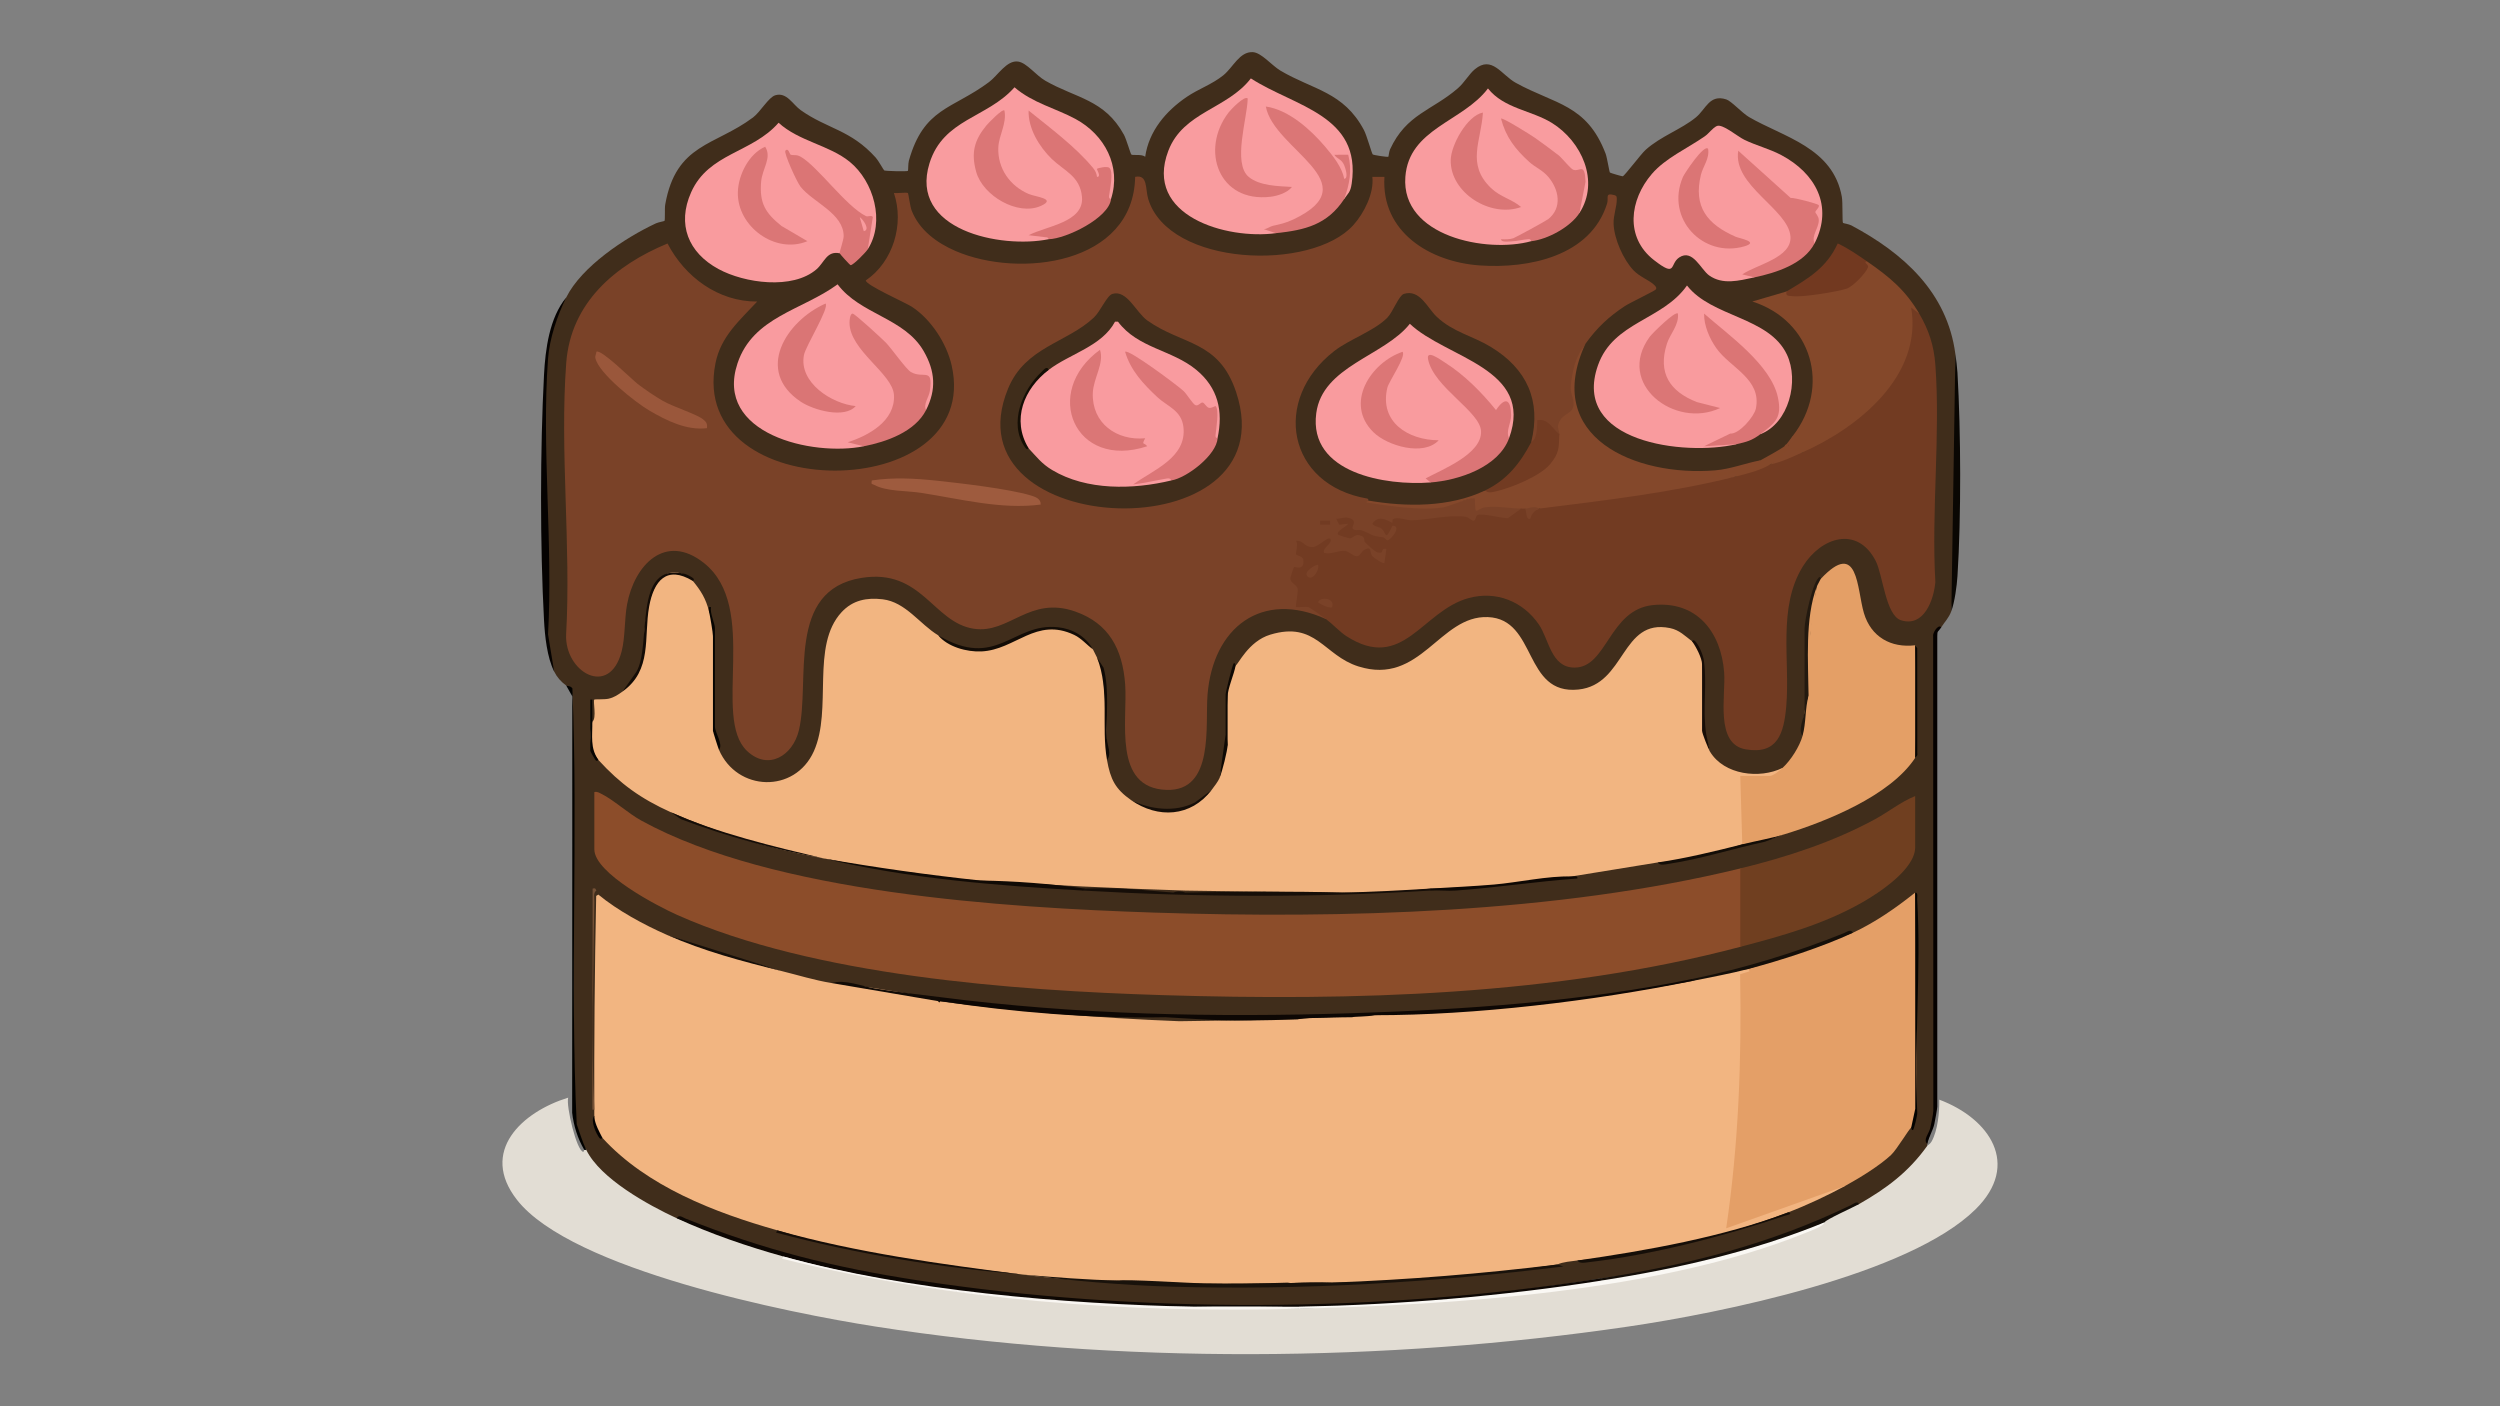 <?xml version="1.0" encoding="UTF-8"?>
<svg id="uuid-3df8cc8a-090e-4b83-9e87-690d064b54dc" data-name="Layer 1" xmlns="http://www.w3.org/2000/svg" viewBox="0 0 1920 1080">
  <rect x="0" y="0" width="1920" height="1080" fill="#808080" stroke="none"/>
  <defs>
    <style>
      .uuid-a8380c65-2e96-4248-8c4c-68f5529adc3d {
        fill: #9a573b;
      }

      .uuid-2f6eccb6-159e-4feb-bff9-fec97e809d6c {
        fill: #180d07;
      }

      .uuid-33d2c49b-602f-4c20-917c-8530c89d4ce8 {
        fill: #db7575;
      }

      .uuid-ae2258b2-1473-4503-875c-f7bcd8126050 {
        fill: #23190f;
      }

      .uuid-d8790b40-6ecb-4f76-bb69-266561861eea {
        fill: #e49f66;
      }

      .uuid-41cc14e3-2275-493e-8e39-761e4b2434cd {
        fill: #0a0703;
      }

      .uuid-e1a01947-4056-4cf8-bd16-a443455de389 {
        fill: #faf8f4;
      }

      .uuid-01e9ccf0-955f-4bb2-bd40-59dff76bdcc8 {
        fill: #0e0904;
      }

      .uuid-31be9510-fc2c-438b-b8c7-6772dfefb6a0 {
        fill: #703f20;
      }

      .uuid-d69ff004-3de4-48cc-acf2-1b684b2fc663 {
        fill: #130c06;
      }

      .uuid-00aa5750-e945-489a-885b-02c2f093e27c {
        fill: #db7576;
      }

      .uuid-1f5ea728-7ad4-446b-82a2-7ace870d61d3 {
        fill: #f99b9e;
      }

      .uuid-5722b356-3a68-47d5-bd49-ad41c489dc75 {
        fill: #030301;
      }

      .uuid-21f1c057-f2d6-41e2-a2cc-2de53cdfc890 {
        fill: #0d0704;
      }

      .uuid-f758aa9c-71a8-45b4-a6f6-262d0221b57b {
        fill: #040201;
      }

      .uuid-c7b72496-23a8-45d4-ad4b-4a0133d849d3 {
        fill: #84482a;
      }

      .uuid-1097b9ff-d8be-4456-b8d5-4a6955371073 {
        fill: #070402;
      }

      .uuid-2e31745b-b3a6-4c1c-93fa-161f70f870bd {
        fill: #050201;
      }

      .uuid-edffc9fb-5b38-4ebc-9065-39073c927928 {
        fill: #140e08;
      }

      .uuid-675397c8-0e1b-4993-aa57-8a780f2004bc {
        fill: #402d1b;
      }

      .uuid-bbcfc6e7-c76e-462a-a11e-9afdbc5cba88 {
        fill: #db7676;
      }

      .uuid-12dc2145-62e8-44b4-96c9-3d112cdcd3ea {
        fill: #7a4228;
      }

      .uuid-f8747d7b-0cde-43a5-818c-5702272ac1e9 {
        fill: #070502;
      }

      .uuid-30ff56b7-9652-4b77-892c-0452fa264ba3 {
        fill: #100a05;
      }

      .uuid-2f971586-2d05-418f-b8a2-860d32d42287 {
        fill: #723b22;
      }

      .uuid-f290ca1e-6639-4231-ac87-3609ce239d5e {
        fill: #0e0804;
      }

      .uuid-53415619-37fc-4649-b97e-e5f940eee140 {
        fill: #100a06;
      }

      .uuid-b9103807-75ff-43f5-9d61-14d1e6dd88b7 {
        fill: #150e08;
      }

      .uuid-7b621948-8769-4aab-ba40-d16d82ba30c3 {
        fill: #150d07;
      }

      .uuid-5dee9edf-232e-4d3a-a664-4e11ecedb390 {
        fill: #120b06;
      }

      .uuid-fb84d2d8-4267-4226-b306-4644e390d9d0 {
        fill: #9e5b3e;
      }

      .uuid-e6fdde0d-d128-4568-9b77-7af6e6b7f302 {
        fill: #140e05;
      }

      .uuid-c485ee11-7d55-4d7d-95ba-85de2561c727 {
        fill: #e49f67;
      }

      .uuid-402b9df0-3c54-45a7-9b14-bcc08e198542 {
        fill: #160e08;
      }

      .uuid-e9bef2df-36b4-4e10-9a68-aec76b111c79 {
        fill: #dc7676;
      }

      .uuid-48d28652-bb46-43fc-91f5-f7b59b508478 {
        fill: #dc7677;
      }

      .uuid-c926e53d-dfc1-44d1-94cc-98e5bcb0a607 {
        fill: #755136;
      }

      .uuid-ebaf4657-2281-4685-b4ac-7075825f8199 {
        fill: #140c06;
      }

      .uuid-002ca363-d76f-4834-baf8-b6c9b0b98ee0 {
        fill: #130d07;
      }

      .uuid-d99b1809-581c-4e2d-bb33-7a077d581baf {
        fill: #e2ddd4;
      }

      .uuid-9aa4b2d4-c69b-49aa-86b3-84407844be0d {
        fill: #f99c9f;
      }

      .uuid-16160a18-a28e-4207-af69-2924c3f1b9dc {
        fill: #8c4d2a;
      }

      .uuid-3c2b3fef-0209-4588-a09e-62881f752efb {
        fill: #f9f6f2;
      }

      .uuid-99e890ed-cb39-43f0-93c1-671e270ed0d1 {
        fill: #f2b581;
      }

      .uuid-f04f6a35-e3b1-41a9-8ed9-616dbdb5a057 {
        fill: #19120b;
      }

      .uuid-5c9abb46-8cfc-4ae3-ae7c-76e92f099c7b {
        fill: #010100;
      }

      .uuid-334632db-da54-4bf9-9b03-c6a099e74ba9 {
        fill: #723920;
      }

      .uuid-4f25278c-3928-4e6e-b8cd-a099f85c90f0 {
        fill: #f99b9f;
      }

      .uuid-d2581684-2cd7-4997-9087-38b9f3969cb2 {
        fill: #150f09;
      }

      .uuid-746ce0b8-dcdd-48c6-8723-6befc9173f79 {
        fill: #050100;
      }

      .uuid-b389adf4-d886-41bd-b69f-590d767a3002 {
        fill: #0d0703;
      }

      .uuid-3ad1f02c-c367-464d-b7ab-592baf405d2b {
        fill: #da7575;
      }

      .uuid-7d541807-b620-44c6-8fe3-fc1be1c31fd3 {
        fill: #84482b;
      }
    </style>
  </defs>
  <path class="uuid-675397c8-0e1b-4993-aa57-8a780f2004bc" d="M434.84,228.48c11.71-23.65,45.02-45.8,68.91-56.95,1.81-.84,6.34-1.63,6.57-1.89.6-.68.04-9.56.57-12.56,8.32-47.01,38.11-44.88,67.44-66.88,5.65-4.24,11.92-15.46,17.03-17.02,8.83-2.7,13.37,7.01,19.62,11.44,20.54,14.53,38.26,14.9,57.66,36.52,2.03,2.26,5.95,9.45,6.45,9.75.85.5,17.58.97,18.21.32.27-.28.08-5.53.71-7.77,11.46-40.87,33.36-39.35,61.57-60.42,6.75-5.04,13.66-17.09,22.41-15.73,6.62,1.03,13.61,10.55,20.83,14.71,23.45,13.5,45.43,14.23,60.38,41.52,1.82,3.32,5.04,14.65,5.67,15.17,1.07.88,8.13-.57,10.62,1.74,2.85-19.85,15.97-35.18,31.96-46.04,8.96-6.08,19.67-9.73,28.14-16.63,7.49-6.11,12.35-18.16,22.48-17.73,6.68.28,14.53,10.2,21.39,14.26,24.84,14.71,48.4,16.15,64.04,45.58,2.2,4.14,6.01,18.07,6.76,18.73.61.54,11.47,2.22,11.99,1.75.21-.19.53-3.93,1.29-5.6,12.52-27.19,32.27-29.81,52-46.87,5.23-4.52,8.62-10.93,13.12-14.67,13.17-10.93,20.47,4.31,31.41,10.37,29.93,16.58,54.56,16.39,69.05,54.47,1.14,3,2.8,13.9,3.3,14.45.34.38,9.3,2.95,9.81,2.89,1.34-.14,13.94-17.04,17.69-20.39,11.71-10.46,27.29-15.64,38.48-24.82,7.86-6.45,10.43-18.01,23.38-13.84,3.9,1.25,12.21,10.48,17.38,13.5,26.51,15.48,64.61,23.35,71.39,61.39.75,4.21.21,19.23.87,19.98.23.25,4.57.91,6.51,1.95,40.01,21.35,73.47,51.36,79.77,98.58,1.55,65.18,3.04,132.62-3.09,197.63-1.89,5.21-5.06,8.15-7.72,12.35-3.02.98-4.22,3.15-4.68,6.18l.07,362.25c-1.54,9.76-3.6,19.22-6.19,28.37v1.54l-.47,5.82c-5.73,7.54-12.35,14.3-19.49,20.48-8.61,7.46-21.53,18.42-32.53,18.47-61.65,29.1-130.4,49.06-199.17,57.13-157.76,26.24-319.66,26.86-478.49,9.07-79.47-8.9-158.08-26.56-230.2-55.39l-3.87,1.6c-24.73-12.38-51.46-26.31-66.96-50.06l1.35-4.03c-5.83-8.09-8.58-18.54-9.32-29.12-.58-105.29-.98-210.57-1.2-315.86.43-5.61-1.35-9.3-4.92-11.68-4.12-3.1-6.94-6.21-9.26-10.81-2.95-9.31-4.48-18.75-5.82-28.46-1.64-61.55-3.1-123.62-1.41-185.17.71-26.01,2.31-51.51,16.49-73.54Z"/>
  <path class="uuid-d99b1809-581c-4e2d-bb33-7a077d581baf" d="M1480.11,880.04c.56-.78,2.17-1.24,3.41-3.47,4.66-8.35,6.06-22.57,5.86-32.03,38.57,14.45,62.79,49.76,27.85,84.2-51.21,50.48-196,79.65-266.62,90.04-186.48,27.43-392.15,29.15-578.52-.04-66.61-10.43-233.07-43.75-274.96-97.14-29.27-37.32,3.78-67.71,39.24-78.61-1.79,6.17,6.42,40.97,11.6,41.66.2.03.53-1.02.76-1.52.44-1.22.96-1.2,1.54,0,10.74,22.09,47.5,42.32,69.48,52.5,25.71,9.63,51.78,18.49,78.19,26.58l3.64,2.76c121.16,34.38,264.65,40.75,396.8,40.14,111.67-5.19,225.14-11.5,333.62-41.36,23.62-6.5,48.78-14.12,69.36-25.03-.48-.6-.85-1.2-.82-1.78.06-1.49,24.37-11.67,27.07-12.12,21.27-12.15,38.05-24.59,52.5-44.78Z"/>
  <path class="uuid-746ce0b8-dcdd-48c6-8723-6befc9173f79" d="M1490.92,481.7c-2.57,4.05-3.09,2.26-3.09,6.95v361.29c0,1.38-1.75,11.04-2.23,13.21-1.16,5.2-4.34,10.14-5.49,15.36-3.45-3.35,1.5-8.02,2.35-12.32s1.99-8.66,2.34-13.1l-.14-364.52c-.63-1.91,3.66-9.57,6.26-6.87Z"/>
  <path class="uuid-2e31745b-b3a6-4c1c-93fa-161f70f870bd" d="M425.58,515.66c-5.45-10.79-7.13-27.22-7.78-39.31-3.06-56.58-3-131.89,0-188.49,1.04-19.69,4.14-43.8,17.05-59.38-6.86,13.86-12.81,31.51-13.96,47.03-5.05,68.3,3.96,142.7,0,211.65l4.7,28.5Z"/>
  <path class="uuid-5c9abb46-8cfc-4ae3-ae7c-76e92f099c7b" d="M450.28,883.13h-1.54c-5.09-8.72-8.16-18.4-9.32-28.51l.14-319.74-4.72-8.41c.68.51,3.26.11,4.75,2.15,4.52,111.05-1.99,223.61,3.34,334.84,2.32,6.47,4.36,13.52,7.35,19.67Z"/>
  <path class="uuid-41cc14e3-2275-493e-8e39-761e4b2434cd" d="M1498.64,469.34l3.09-197.63c.58,4.36,1.36,10.34,1.61,14.61,2.63,45.58,2.9,110.62,0,156.07-.49,7.64-2.13,19.86-4.7,26.96Z"/>
  <path class="uuid-99e890ed-cb39-43f0-93c1-671e270ed0d1" d="M512.04,717.92c28.82,10.85,58.37,19.51,88.01,27.79,12.82,3.16,25.5,7.16,38.6,9.26,3.85-.27,7.7.1,11.5.67,22.87,3.44,46.89,7.23,69.56,11.46.36.07.58.82.77,1.76,59.35,7.77,121.11,12.92,185.28,15.44,32.15-.44,62.52-.95,91.09-1.54-.69-1.02,52.89-2.52,58.67-3.09,81.67-3.69,163.45-11.23,243.95-26.25,14.27-4.35,28.68-7.44,43.23-9.26,8.57-1.47-1.1,7.76-3.58,6.43-1.26-.68.45-3.39.51,4.94.46,61.22-.92,122.74-10.47,183.29l84.86-30.2,2.79,2.28c-12.84,7.05-29.57,14.88-43.23,20.07-51.56,19.64-107.22,32.35-162.12,37.06-4.98.71-10.93,1.03-15.44,3.09-57.08,8.63-115.2,13.68-172.93,13.9-43.47.26-88.62,1.74-132.59-.25,2.19.03-31.08-1.3-31.08-1.3-24.65.31-49.36-1.23-74.11-4.63-63.32-7.21-127.43-15.05-188.37-33.97-47.94-13.55-100.39-33.78-134.33-71.02-4-2.91-6.92-10.31-6.18-15.44-.22-56.76.26-113.54,1.44-170.35l1.65-1.03c14.72,12.19,34.98,23.18,52.5,30.88Z"/>
  <path class="uuid-12dc2145-62e8-44b4-96c9-3d112cdcd3ea" d="M1018.46,475.52c-49.49-22.61-86.89,6.42-91.07,57.92-1.91,23.53,5.49,74.36-31.44,73.2-41.66-1.3-29.82-53.76-31.82-81s-12.57-46.9-38.23-55.95c-35.47-12.51-50.8,17.34-78.04,13.18-31.36-4.8-39.84-46.45-86.13-39.07-58.44,9.31-39.2,79.36-48.17,117.03-4.65,19.53-23.53,31.3-39.83,15.9-27.22-25.72,9.88-110.3-33.16-144.4-29.68-23.52-53.5,1.74-59.01,32.01-2.06,11.29-1.34,25.06-4.16,35.98-9.3,35.96-43.91,15.84-42.61-13.16,3.86-67.92-4.98-141.19.08-208.47,3.47-46.15,37.53-75.03,77.8-91.69,13.37,25.77,39.01,44.73,68.86,44.59-13.51,14.53-27.96,26.77-32.06,47.44-21.85,110.13,205.75,109.06,181.4,1.61-3.88-17.1-15.92-35.49-30.59-45.07-4.97-3.25-35.47-16.62-35.35-20.21,20.96-14.18,29.7-43.24,21.59-67.15,2.21.4,9.96-.69,10.74.06.49.47,1.6,10.04,2.87,13.34,5.81,15.05,19.32,24.92,33.7,31.14,49.06,21.22,136.68,10.36,137.97-56.92,9.9-2.09,7.72,9.39,10.03,17,15.76,51.95,125.42,55.7,157.5,20.09,8.28-9.19,16.04-24.54,14.64-37.08h9.28c-2.66,42.37,34.97,65.35,73.26,68.01,37.47,2.61,85.16-7.02,97.75-47.57,1.37-4.42-1.97-8.47,5.65-6.42,1.81.49,1.77,1.5,1.79,3.03.07,5.9-2.74,12.5-2.46,19.17.48,11.49,7.46,27.35,15.39,35.65,4.54,4.74,11.61,7.31,15.45,10.8,1.04.94,2.61,2.3,1.6,3.77-.76,1.1-20.02,10.32-23.62,12.68-12.46,8.14-21.75,16.9-30.41,29.03-9.82,15.94-11.63,33.55-7.5,51.54-7.65,5.06-10.89,10.27-9.72,15.61l-2.86,2.33c-3.15,1.31-6.63-.75-10.42-6.18l-3.46-1.53c.31,10.4-2.27,15.03-7.73,13.89l-2.09-4.82c7.11-30.56-9.81-56.58-37.19-69.4-13.66-5.83-25.3-11.05-36.54-21.06-13.43-17.57-19.82-24.74-30.59-.5-11.69,10.21-24.9,18.81-39.61,25.77-49.41,35.78-40.42,99.03,21.27,110.5,2.02,1.02,1.64,2.87-.31,4.29,21.93,6.83,56.45,6.22,83.64-3.29,1.42,1.82,1.42,4.04,1.4,6.23,9.79-1.26,24.99-3.17,32.3,3.24,2.57,4.01-7.59,9.89-10.94,10.36l-19.81-2.77c-2.9,4.24-8.31,4.7-16.26,1.36-16.79,2.18-33.31,2.73-49.55,1.64,7.79,1.58,1.8,15.84-6.22,16.57-9.93-4.22-23.27-7.92-6.41,3.61,9.94-10.13,10.76,10.88,4.25,13.55-3.93,1.61-13.07-5.97-13.85-10.1-5.58,7.88-9.84,5.42-16.94,1.23-11.4,3.7-17.64,2.1-18.72-4.78-4.95,3.18-10.35,2.19-14.59-1.58l-.56,3.94c8.59,4.34,7.15,15.49-2.83,15.31l-1.79,5.37c7.05,5.18,6.21,10.65,4.66,18.62,6.86-.87,20.72,5.76,19.81,12.59Z"/>
  <path class="uuid-99e890ed-cb39-43f0-93c1-671e270ed0d1" d="M532.11,446.18c6.04,7.24,10.08,13.76,12.35,23.16,2.4,5.37,4.63,13.39,3.09,19.3,1.32,23.13,1.3,49.28,0,72.57,2.97,2.82,4.68,9.86,4.63,14.67,13.85,32.06,58.23,33.69,72.86,1.07,14.49-32.3-2.58-81.02,21.32-106.83,8.52-9.2,19.29-11.31,31.48-9.87,17.79,2.11,28.62,19.22,42.63,27.62,21.58,18.12,45.96,11.02,68.22-1.21,18.16-8.28,38.55-4.3,50.66,12.02.53.97,2.81,5.47,3.09,6.18l4.16,9.15c2.54,23.12,3.73,46.32,3.56,69.59,2.65,15.04,6.45,22.43,18.53,30.88,20.6,12.36,45.49,11.06,61.76-7.72,1.92-2.51,5-6.52,6.18-9.26,1.6-9.08,3.66-17.57,6.18-25.48-1.47-10.94-1.08-25.33,0-37.06-.67-7.36,2.74-17.39,6.18-23.93,1.8-.31,9.6-18.49,26.56-23.62,35.12-10.63,40.95,15.94,67.64,24.38,47.87,15.14,62.26-39.34,99.49-37.87,38.06,1.5,26.99,60.06,69.57,55.63,36.41-3.79,32.6-54.93,70.33-47.18,7.22,1.48,11.43,5.98,16.89,10.12,4.93,3.32,8.8,12.17,7.72,17.76,1.46,15.41,1.74,33.58,1.34,49.92,0,.35-.59.69-1.34,1.03l1.39-.07,4.79,16.28c10.77,17.7,37.95,21.03,55.58,12.35,2.6,4.77-7.38,11.48-10.04,6.18-1.99,5.01-19.96,4.79-22.39,0,1.22.29,3.04.77,3.14,1.71.68,6.66,2.53,44.5,1.42,48.44l-3.02,2.35c-20.71,6.97-43.01,12.89-64.85,13.9l-66.39,10.81c-35.39,5.42-71.42,8.51-108.08,9.26-22.47,2.65-45.32,3.81-67.94,3.09-39.47-.34-79.62-.86-120.43-1.54-53.19-1.66-105.68-4.24-157.49-7.72-40.48-1.93-80.65-9.28-120.43-16.98-40.68-7.24-79.79-19.08-117.34-35.51-22.96-10.39-38.72-21.66-55.58-40.14-5.99-7.74-7.53-17.52-4.63-29.34,3.58-2.57.36-15.86,1.53-16.99.39-.38,7.92.02,10.91-.67,4.46-1.03,7.15-2.97,10.72-5.49,9.34-8.95,15.68-19.46,16.53-32.55-.37-19.29,4.39-76.31,36.82-53.94.4.28.58.88.69,1.57Z"/>
  <path class="uuid-16160a18-a28e-4207-af69-2924c3f1b9dc" d="M1336.52,666.97c1.2,0,3.05.29,3.09,1.04.93,17.55.92,39.8,0,57.36l-3.09,1.81c-142.08,37.6-297.52,41.59-443.91,37.07-114.3-3.53-267.59-14.86-372.34-61.51-14.89-6.63-63.81-31.98-63.81-50.44v-44c2.37-.51,3.63.52,5.51,1.44,8.85,4.3,20.46,14.92,30.51,20.44,101.29,55.74,278.95,66.91,394.04,70.7,144.7,4.76,309.08.49,450.01-33.9Z"/>
  <path class="uuid-2f971586-2d05-418f-b8a2-860d32d42287" d="M1473.94,240.83c7.4,12.64,11.32,24.54,12.41,39.31,3.97,53.86-3.13,112.49,0,166.87-1.21,13.84-8.82,34.94-26.39,29.35-11.74-3.74-13.93-34.83-19.37-45.46-14.11-27.58-42.09-18.27-55.92,3.98-19.71,31.7-9.74,72.48-12.83,107.61-1.8,20.54-6.54,37.2-31.08,33.02-23.86-4.06-15.27-41.27-16.6-59.05-2.34-31.2-21.11-55.25-54.81-51.75s-35.03,48.17-60.22,48c-18.01-.12-19.39-21.59-27.26-33.07-12.24-17.85-32.72-26.04-53.82-20.36-36,9.69-50.51,57.31-94.04,29.26-5.04-3.25-10.69-9.42-15.55-13.01-1.93-1.43-12.63-9.03-13.45-9.21-2.96-.67-6.6.28-9.71-.06-.52-.5,1.89-11.94,1.24-14.33-.84-3.08-5.67-4.22-5.59-7.74.01-.58,2.54-8.51,2.92-8.78.47-.33,8.16,3.31,7.11-5.47-.32-2.71-5.04-3.28-5.5-4.06-.79-1.35,1.97-7.69-.18-10.54,6.07-.52,6.34,5.18,13.12,4.79,4.14-.24,11.36-8.21,13.11-6.33,2.84,3.04-6.47,7.11-4.62,10.79,5.19,1.46,11.61-2.1,16.07-1.53,2.93.37,6.72,4.43,9.44,4.12,1.91-.22,3.52-3.93,5.36-4.91,6.1-3.26,3.77,1.59,6.08,4.7.88,1.19,8.4,6.37,9.36,5.34l1.54-10.79c-5.36-.84-.78,3.94-6.62,2.81-2.09-.4-8.06-6.03-9.91-8.01-.89-.96.41-3.3-2.33-4.6-5.33-2.53-6.46,1.76-9.42,1.75-.46,0-8.48-2.43-8.76-2.79-2.15-2.66,6.82-6.41,7.68-8.47l-6.88.79-2.35-4.64c3.28.25,5.85-1.45,9.16-.7,7.67,1.73,3.16,5.72,3.42,7.67.38,2.9,5.01,1.22,7,1.96,8.73,3.25,6.65,4.29,16.34,5.31,1.23.13,2.6,2.31,3.48,2.36,2.3.12,11.62-11.25,3.81-11.23-5.96,12.88-4.42,5.5-8.36,2.28-2.05-1.68-5.4-1.31-7.03-3.79,5.23-8.47,14.69-.27,15.38-.79.16-.12-.28-2.17.36-2.62,3.32-2.31,10.69.88,14.34.78,12.83-.35,29.03-4.5,41.59-2.69,2.54.37,4.74,3.38,6.24,3.02,1.39-.33,1.78-3.8,2.64-4.31,3.08-1.86,18.65,2.44,23.46,2.39l10.21-7.36c.87-2.94,2.22-2.94,3.09,0,3.4,1.05,7,1.05,10.81,0l5.58-2.77c48.59-7.66,97.17-14.97,145.73-21.93,5.39-4.89,18.78-10.45,26.25-9.26,8.07-5.66,16.31-8.75,24.7-9.26l2-4.3c40.56-19.15,84.91-54.87,78.63-104.61,1.41-4.89,4.38-4.1,8.92,2.38Z"/>
  <path class="uuid-c485ee11-7d55-4d7d-95ba-85de2561c727" d="M1467.76,866.15c-1.28.22-10.84,16.56-15.43,20.86-9.01,8.45-24.58,17.91-35.53,23.92l-91.09,32.41c9.59-64.63,11.9-129.77,10.71-195.13l7.26-2.28-.99-1.76c26.74-9.28,53.5-18.54,80.29-27.79,17.21-8.06,33.07-19.06,47.86-30.88,1.18,55.18,1.43,110.55.77,166.1-.35,4.66-1.02,11.33-3.86,14.54Z"/>
  <path class="uuid-d8790b40-6ecb-4f76-bb69-266561861eea" d="M1470.85,495.59c1.36,28.34,1.4,58.08,0,86.46-19.2,29.24-68.63,48.97-100.36,58.67-10.65,4.11-21.46,6.69-32.42,7.72l-1.54-52.5h22.39c3.09,0,7.86-4.2,10.04-6.18,6.36-5.79,13.11-16.41,15.44-24.7-.5-1.56-.37-3.14-.21-4.73.83-8.28,2.16-19.43,4.85-26.15l.75.8-.12-48.01c1.11-12.18,2.62-24.25,5.54-36.17-1.1-1.94.94-5.69,3.09-6.18,29.11-31.08,27.65,7.64,33.19,26.25,5.43,18.25,20.67,26.91,39.37,24.7Z"/>
  <path class="uuid-1f5ea728-7ad4-446b-82a2-7ace870d61d3" d="M1351.96,333.47v-3.87c23.34-13.63,5.51-39.01-7.78-53.33-5.1-5.5-25.9-25.5-31.41-27.57-1.29-.49,9.11,22.15,12.92,22.74,30.03,20.24,39.79,52.55-.93,66.94,4.55-.88,7.44.06,8.67,2.81-39.59,9.14-127.06-1.34-106.19-60.64,11.81-33.55,49.65-34.49,68.36-61.3,19.01,24.46,62.96,23.99,76.7,52.96,9.68,20.4,1.54,52.81-20.35,61.26Z"/>
  <path class="uuid-4f25278c-3928-4e6e-b8cd-a099f85c90f0" d="M711.21,314.95c-4.65-.94-4.68-6.05-.08-15.34l.1-8.46c-5.43.22-10.31-1.05-14.63-3.79-4.01-5.97-37.86-43.05-40.9-42.14s5.77,21.53,9.39,22.93c24.06,24.05,38.77,43.56,4.13,66.89-6.8,2.15-8.76,4.72-5.87,7.7-39.26,8.01-115.06-9.47-96.93-63.73,11.97-35.8,49.87-40.78,76.86-60.66,17.38,23.23,51.38,25.7,66.12,51.32,8.84,15.35,9.85,29.43,1.81,45.28Z"/>
  <path class="uuid-1f5ea728-7ad4-446b-82a2-7ace870d61d3" d="M666.44,191.43l-2.84-1.8,3.17-20.43c-8.08-2.74-15.15-7.73-21.22-14.97-10.46-11.8-53.44-57.34-28.22-12.64,7.58,7.03,15.52,13.72,23.83,20.07,9.57,7.51,14.62,25.91,3.67,32.86-9.97-2.02-11.6,6.97-17.79,12.32-18.34,15.83-55.25,10.67-75.33-.26-23.09-12.57-31.93-34.24-20.91-58.92,13.52-30.27,46.87-30.07,67.15-53.39,15.69,14.31,38.77,17.08,54.62,29.98,18.47,15.04,27.36,46.12,13.88,67.18Z"/>
  <path class="uuid-1f5ea728-7ad4-446b-82a2-7ace870d61d3" d="M1393.65,186.8c-4.61.77-4.29-3.05-3.3-6.87l3.39-10.04c-1.77-3.99-2.23-7.6-1.39-10.83l-19.39-5.03-34.92-30.88c5.91,14.33,15.52,26.89,28.84,37.67,23.32,27.85,6.97,37.41-20.26,48.78l.71,3.44c-11.75,2.47-24.24,5.95-34.75-1.54-6.35-4.52-12.61-20.67-22.97-13.76-7.55,5.04-1.66,15.77-19.34,2.03-22.51-17.48-18.73-46.3-1.63-66.21,10.49-12.22,27.36-19.63,40.61-28.87,3.23-2.25,5.99-6.4,9.23-7.89,4.28-1.97,15.66,7.85,21.1,10.51,9.16,4.48,19.36,6.97,28.39,11.76,26.31,13.96,40.22,39.09,25.7,67.72Z"/>
  <path class="uuid-9aa4b2d4-c69b-49aa-86b3-84407844be0d" d="M1032.36,152.83c-1.93-3.51-1.75-7.91.55-13.2-.79,0-1.43-.07-1.56-.36-6.83-15.44-20.43-31.83-34.07-42.19-12.22-9.27-30.14-19.2-12.44,2.06,33.38,30.28,55.83,61.24-5.45,76.97l.47,2.97c-37.8,5.14-101.65-13.31-82.58-63.28,11.44-29.96,45.23-31.98,63.38-55.59,33.56,21.73,85.06,28.12,77.47,80.64-1.04,7.17-2.75,7.38-5.77,11.98Z"/>
  <path class="uuid-c7b72496-23a8-45d4-ad4b-4a0133d849d3" d="M1473.94,240.83l-6.16-4.63c8.86,52.5-40.66,92.24-83.39,111.17-14.71,3.27-12.83-2.69-7.72-12.35,29.78-38.01,14.95-88.78-30.87-103.47l26.24-7.7c18.31.49,48.71,1.16,59.3-19.01-2.24-3.07-1.15-5.49,2.46-4.15,17.05,11.79,29.46,21.88,40.14,40.14Z"/>
  <path class="uuid-9aa4b2d4-c69b-49aa-86b3-84407844be0d" d="M853.26,152.83c-1.84,2.14-3.62,2.11-4.37-.59.72-1.74,2.85-28.42-1.61-20.71-1.48,10.48-7.1,7.15-10.3-.7-7.37-8.34-34.99-36.01-43.4-39.07-2.39-.87,11.99,28.09,16.24,28.01,32.87,20.83,33.67,49.73-7.35,59.26,3.44.1,4.91,1.42,2.92,4.68-36.87,7.48-107.49-7.02-91.53-58.33,10.62-34.12,44.29-34.63,65.28-58.34,13.96,12.06,31.55,16.07,46.82,24.31,22.42,12.11,35.38,36.36,27.3,61.48Z"/>
  <path class="uuid-9aa4b2d4-c69b-49aa-86b3-84407844be0d" d="M1213.01,163.64l-2.7-2.3,4.32-21.93c1.17-4.87-1.74-7.17-8.74-6.89-1.59-5.78-47.64-38.19-47.6-34.61.09,8.14,20.81,27.54,28.98,31.9,22.53,21.27,11.9,40.75-13.77,50.8,3.49,0,4.53,1.72,2.45,4.64-34.1,9.4-100.05-3.63-96.64-49.41,2.77-37.18,44.1-42.22,63.44-67.91,12.37,15.54,33.42,16.77,49.13,26.5,22.8,14.12,36.89,44.81,21.12,69.21Z"/>
  <path class="uuid-31be9510-fc2c-438b-b8c7-6772dfefb6a0" d="M1336.52,666.97c35.61-8.69,71.26-20.29,103.48-37.79,10.39-5.64,19.8-13.38,30.85-17.79v39.37c0,16.75-27.73,34.97-40.93,42.45-29.58,16.77-60.89,25.38-93.4,33.98v-60.22Z"/>
  <path class="uuid-7d541807-b620-44c6-8fe3-fc1be1c31fd3" d="M1351.96,353.55l-1.97,4.38c-6.62,1.72-12.14,4.38-16.56,7.97-49.51,12.47-100.72,18.35-151.31,24.7-5.61,2.63-9.22,2.63-10.81,0-1.03.01-2.06.02-3.09,0-9.65-.15-17.26-2.05-26.83-1.11-8.2.8-8.3,8.92-8.69-6.61-2.03-1.46-21.17,6.4-24.52,6.87-18.27,2.55-40.44-1.19-58.87-3.81.23-.67,1.54-1.27,1.56-1.51l5.09-2.3c26.32,3.94,53.95,3.84,78.92-6.33l5.54.91c17.89-4.74,46.98-12.71,53.24-32.3-.47-5.72.83-9.37,3.88-10.94.1-2.59-1.63-4.73-.75-7.62,2.99-9.88,13.26-6.99,11.52-17.74-1.11-6.87-2.91-6.27-1.56-15.47,1.8-12.29,3.91-18.9,10.87-28.65-33.27,72.15,38.7,102.24,99.56,97.25,11.85-.97,23.19-5.5,34.76-7.7Z"/>
  <path class="uuid-bbcfc6e7-c76e-462a-a11e-9afdbc5cba88" d="M663.35,342.74l-12.34-3.07c16.18-5.18,36.62-16.43,35.56-36.24-.88-16.5-34.11-34.17-34.15-55.65,0-1.85.39-6.99,2.44-6.92,1.69.06,22.61,19.33,25.52,22.32,4.28,4.4,15.53,20.43,19.17,22.52,9.66,5.56,17.26-4.06,14.62,14.45-.68,4.75-5.33,10.45-2.95,14.79-8.46,16.69-30.59,24.46-47.86,27.79Z"/>
  <path class="uuid-bbcfc6e7-c76e-462a-a11e-9afdbc5cba88" d="M979.87,179.08l-9.25-3.07c2.63-.19,4.66-2.09,7.18-2.65,4.9-1.08,9.51-1.99,15.48-4.82,58.75-27.86-15.02-53.44-21.12-86.73,17.52,2.48,34.34,17.64,45.56,30.85,5.95,7.01,12.89,15.59,14.67,24.71,3.46-.47.81-8.28.09-10.13-2.03-5.17-5.25-4.84-7.82-8.37l10.79-.03c3.04,12.23,1.03,22.41-3.08,33.99-12.94,19.69-29.9,23.89-52.5,26.25Z"/>
  <path class="uuid-33d2c49b-602f-4c20-917c-8530c89d4ce8" d="M805.4,183.71c-.14,0,.11-1.47-2.29-1.5l-13.14-1.57c13.47-7.05,42.76-9.81,40.99-29.43-1.44-16-13.87-20.09-23.28-29.22-9.51-9.22-18.22-23.54-17.7-37.09,16.36,13.22,36.01,27.79,49.41,43.99,1.67,2.02,2.85,4.32,3.09,6.95,3.67.11-.34-5.74-.03-6.15.46-.61,7.57-2.22,9.38-.91,3.73,2.7.46,17.28-.09,21.72-.31,2.45,1.55,2.2,1.54,2.34-1.58,14.64-34.65,30.56-47.86,30.88Z"/>
  <path class="uuid-bbcfc6e7-c76e-462a-a11e-9afdbc5cba88" d="M1175.95,185.25c-.14.02.1-1.8-2.38-1.57-4.22.38-7.91,1.42-12.22,1.65-1.8.09-8.56,1.08-8.56-1.6,3.18.11,6.22.23,9.33-.72,1.61-.49,25.26-13.4,26.94-14.74,10.93-8.72,8.23-22.78.02-32.43-4.56-5.36-10.02-7.28-14.7-11.55-10.61-9.7-17.91-18.95-21.6-33.2,1.16-1.11,23.45,12.92,26.11,14.79,5.39,3.82,13.71,9.92,18.3,13.54,2.23,1.76,8.99,10.19,11.09,10.96,4.99,1.84,8.85-6.17,9.41,9.26l-4.69,24c-6.95,10.75-24.44,20.19-37.06,21.62Z"/>
  <path class="uuid-e9bef2df-36b4-4e10-9a68-aec76b111c79" d="M1347.33,213.04l-9.26-2.31c10.72-7.46,38.29-12.73,37-29.15-1.65-20.98-44.56-39.06-40.08-65.81l40.22,36.24c3.16-.29,20.87,4.56,21.52,5.47,1.07,1.5-2.55,4.31-2.55,5.36,0,.97,2.54,2.98,2.65,6.11.22,6.06-6.11,12.42-3.19,17.84-8.1,15.97-29.84,22.79-46.32,26.25Z"/>
  <path class="uuid-33d2c49b-602f-4c20-917c-8530c89d4ce8" d="M1351.96,333.47c-6.6,4.93-10.38,5.84-18.53,7.72l-24.7,1.53,20.07-9.73c6.85.57,18.44-13.08,19.7-19.16,4.7-22.66-19.68-31.38-30.24-46.25-5.23-7.36-9.7-17.49-9.52-26.75,18.51,16.28,51.47,39.35,56.71,64.46,3.17,15.17-1.55,19.24-13.5,28.17Z"/>
  <path class="uuid-33d2c49b-602f-4c20-917c-8530c89d4ce8" d="M644.82,194.52c-.27-.62,3.11-10.21,3.11-13.14,0-17.56-23.6-25.96-33.08-37.94-2.95-3.73-13.03-26.08-11.71-27.65,2.36-2.79,3.25,2.78,4.16,3.05,2.35.69,4.2-.38,7.52,1.47,12.92,7.21,34.95,38.18,50.17,45.62,1.68.82,4.3-.97,5.35.74l-3.89,24.76c-1.65,2.57-11.2,12.23-13.13,12.22-.62,0-8.24-8.56-8.48-9.13Z"/>
  <path class="uuid-b389adf4-d886-41bd-b69f-590d767a3002" d="M1228.45,981.95c1.26.05,1.88.16,1.54,1.54l-9.29,3.16c-73.6,10.39-147.99,16.89-222.31,16.92-4.39,1.28-9.56,1.46-13.9,0h-67.94c-105.44-.53-213.09-10.66-314.97-38.6-27.29-7.58-56.15-17.45-81.83-29.34,1.51-3.24,4.75-.57,6.73.22,60.03,24.08,113.93,37.54,178.04,47.39,168.84,25.92,355.09,25.06,523.92-1.29Z"/>
  <path class="uuid-334632db-da54-4bf9-9b03-c6a099e74ba9" d="M1433.8,200.69c-3.34.7,1.65,2.39.83,4.61-1.7,4.58-11.46,14.65-16.2,16.31-6.99,2.45-34.69,6.86-41.51,5.86-2.74-.4-5.8.43-4.88-3.62,16.82-10.04,30.79-18.16,39.34-36.89,8.04,3.77,15.16,8.72,22.42,13.73Z"/>
  <path class="uuid-f04f6a35-e3b1-41a9-8ed9-616dbdb5a057" d="M1196.02,971.14l4.62,1.53c-99.35,12.22-200.01,18.39-300.36,15.52-38.16-1.09-77.55-4.58-114.96-9.33,24.51,2.05,49.51,4.11,74.11,4.63,4.87-1.21,53.64,1.88,65.67,2.23,20.07.48,42.93.02,63.75-.65q.36-.01,2.3.31c11.66-.65,21.38-.72,31.93-.34,57.86-2.15,115.52-6.84,172.93-13.9Z"/>
  <path class="uuid-402b9df0-3c54-45a7-9b14-bcc08e198542" d="M882.59,683.96l18.53,1.54c3.04-1.27,6.17-1.18,9.26,0,40.09-.83,80.34-1.11,120.43,0,22.68-.45,45.28-1.69,67.94-3.09,1.35.44,1.33.95,0,1.54-89.47,5.57-177.66,5.2-267.11,0-.99-.77-.47-1.28,1.54-1.54,16.4-.66,32.87-.14,49.41,1.54Z"/>
  <path class="uuid-21f1c057-f2d6-41e2-a2cc-2de53cdfc890" d="M1299.47,751.89c-84.51,17.29-174.7,23.52-260.93,26.25-106.45,3.37-210.86,1.24-316.52-12.35-3.94,1.2-4.08,2.51,0,3.09,55.87,8.46,115.21,13.49,172.93,12.35,8.71.46,17.46.97,26.25,1.54,25.16,1.56,50.47,1.04,75.66,0,2.94-.48,6.33-.85,8.95-.88,11.07-.12,21.69-.61,32.74-.66,1.33-.59,11.33-.29,16.98-1.54,77.55.03,167.95-10.86,243.95-26.25,1.33-.59,1.35-1.11,0-1.54Z"/>
  <path class="uuid-edffc9fb-5b38-4ebc-9065-39073c927928" d="M1427.62,924.82c-3.76,2.15-25.93,12.09-26.25,13.9-25.63,12.74-53.5,20.94-81.15,28.21-29.29,7.71-60.29,15-90.23,16.57l-1.54-1.54c68.7-10.72,130.42-26.24,192.98-56.37,1.57-.76,5.27-3.85,6.2-.76Z"/>
  <path class="uuid-30ff56b7-9652-4b77-892c-0452fa264ba3" d="M752.9,676.24c26.74.39,53.82,2.45,80.29,6.18l-1.54,1.54c-67.02-3.9-133.77-9.1-199.17-24.7,39.63,6.98,80.26,12.7,120.43,16.98Z"/>
  <path class="uuid-402b9df0-3c54-45a7-9b14-bcc08e198542" d="M596.96,944.89c60.74,17.17,125.91,26.04,188.37,33.97-64.01-5.36-127.31-15.66-189.35-32.23l.99-1.74Z"/>
  <path class="uuid-b9103807-75ff-43f5-9d61-14d1e6dd88b7" d="M1373.58,930.99c3.87,1.49-1.69,2.32-2.72,2.67-47.09,15.89-101.64,30.06-151.12,35.75-2.52.29-6.7,1.27-8.28-1.36,52.77-7.51,112.34-18.14,162.12-37.06Z"/>
  <path class="uuid-ae2258b2-1473-4503-875c-f7bcd8126050" d="M1398.28,444.64c-.91,2.09-2.29,4.04-3.09,6.18-5.19,27.5-7.25,55.29-6.18,83.37-2.77,9.79-1.87,21.06-4.63,30.88-4.03-4.38,1.54-14.57,1.54-19.3v-63.3c0-5.87,6.43-37.31,11.59-39.34.45-.18.95.81.77,1.52Z"/>
  <path class="uuid-5722b356-3a68-47d5-bd49-ad41c489dc75" d="M1470.85,685.5c2.44,0,1.45,3.54,1.56,5.39,3.1,53.53-2.4,109.9.05,163.74.12,2.09-2.52,12.47-3.17,13.06-1.01.93-1.42-1.56-1.52-1.54l3.14-14.61-.05-166.03Z"/>
  <path class="uuid-c7b72496-23a8-45d4-ad4b-4a0133d849d3" d="M1370.49,342.74c2-4.53,5.14,3.35,3.43,6.17l-14.24,7.72c-7.93,4.69-17.37,7.03-26.25,9.26.62-5-1.48-2.58-4.39-2.08-3.33.57-15.42,5.22-14.13-1,13.09.54,25.67-3.15,37.05-9.27,4.02-2.16,15.58-8.53,18.53-10.81Z"/>
  <path class="uuid-d69ff004-3de4-48cc-acf2-1b684b2fc663" d="M839.36,498.68c-4.91-3.54-8.76-8.41-14.39-11.08-29.39-13.95-44.98,11.47-71.26,12.7-11.22.52-26.04-3.54-33.23-12.43,44.93,26.94,57.29-9.8,91.88-6.18,11.48,1.2,21.61,7.11,27.01,16.99Z"/>
  <path class="uuid-d2581684-2cd7-4997-9087-38b9f3969cb2" d="M1422.99,716.38c-22.91,10.73-55.69,21.37-80.29,27.79-13.58,3.55-29.33,6.45-43.23,9.26v-1.54c39.75-8.13,79.26-20.16,116.79-35.29,1.98-.8,5.22-3.46,6.72-.22Z"/>
  <path class="uuid-f758aa9c-71a8-45b4-a6f6-262d0221b57b" d="M454.91,852.25v-169.84l1.21.27c-.89,56.65-1.29,113.17-1.21,169.57Z"/>
  <path class="uuid-7b621948-8769-4aab-ba40-d16d82ba30c3" d="M632.47,659.25c-37.4-6.59-74.07-16.76-109.6-30.13l-7.74-5.38c35.82,16.21,79.3,26.43,117.34,35.51Z"/>
  <path class="uuid-c926e53d-dfc1-44d1-94cc-98e5bcb0a607" d="M458,683.96c-2.56,1.6-1.54,5.86-1.57,8.47-.54,51.59-2.64,108.77.03,159.82h-1.54v-169.84c2.89-.76,2.46.83,3.09,1.54Z"/>
  <path class="uuid-ebaf4657-2281-4685-b4ac-7075825f8199" d="M532.11,446.18c-20.18-12.26-30.02-.05-33.57,19.69-4.2,23.38,2.62,48.89-20.46,65.23l10.53-14.94c12.41-20.25-3.53-85.59,37.37-75.42,1.43.36,5.21,2.28,6.27,3.24,1.62,1.46-.2,2.12-.13,2.2Z"/>
  <path class="uuid-f290ca1e-6639-4231-ac87-3609ce239d5e" d="M1206.83,673.15c1.71.06,5.04-1.05,4.62,1.53-31.18,2.26-62.24,7.05-93.42,9.26-6.39.45-12.91-.38-19.28.02v-1.54c16.15-1,32.5-1.73,48.63-3.1,18.29-1.55,41.77-6.83,59.45-6.17Z"/>
  <path class="uuid-002ca363-d76f-4834-baf8-b6c9b0b98ee0" d="M1370.49,640.73l-15.11,5.74c-24.64,5.31-49.14,13.29-74.11,17.02-2.46.37-6.51,1.62-8.05-1.14,21.9-3.22,43.43-8.51,64.85-13.9,10.33-2.6,22.44-4.67,32.42-7.72Z"/>
  <path class="uuid-b9103807-75ff-43f5-9d61-14d1e6dd88b7" d="M512.04,717.92l88.01,27.79c-30.42-7.49-59.2-15.12-88.01-27.79Z"/>
  <path class="uuid-f8747d7b-0cde-43a5-818c-5702272ac1e9" d="M552.18,575.88c-.73-1.68-4.63-13.9-4.63-14.67v-72.57c0-2.73-2.27-15.91-3.09-19.3.02-2.09-.68-3.56,1.53-3.08-.84,4.63,3.1,12.63,3.1,16.2v75.66c0,4.45,6.59,13.82,3.09,17.76Z"/>
  <path class="uuid-2f6eccb6-159e-4feb-bff9-fec97e809d6c" d="M1313.37,577.42c-1.48-2.43-6.18-14.23-6.18-16.21v-50.95c0-4.72-4.72-13.79-7.72-17.76.07.05.87-1.17,1.56-.72,3.41,2.23,7,11.39,7.57,15.52,2.57,18.49-1.19,38,1.81,56.87l2.96,13.25Z"/>
  <path class="uuid-5dee9edf-232e-4d3a-a664-4e11ecedb390" d="M722.02,765.79v3.09c-.29,1.33-.81,1.28-1.54,0l-81.83-13.9c10.02-3.12,23.3,2.5,33.61,4.22,16.48,2.74,33.21,4.46,49.76,6.59Z"/>
  <path class="uuid-01e9ccf0-955f-4bb2-bd40-59dff76bdcc8" d="M948.99,511.03c-1.09,6.56-6.18,17.82-6.18,23.93v37.06c0,4.25-4.28,21.04-6.18,25.48l4.63-33.2v-30.88c0-1.86,5.28-23.1,6.19-23.93,1.02-.92,1.42,1.56,1.52,1.54Z"/>
  <path class="uuid-402b9df0-3c54-45a7-9b14-bcc08e198542" d="M930.46,606.76c-15.81,20.74-41.23,22.08-61.76,7.72,14.94,7.34,33.69,9.57,48.96,1.87l12.8-9.59Z"/>
  <path class="uuid-53415619-37fc-4649-b97e-e5f940eee140" d="M850.17,583.6c-4.58-26.05,2.34-53.09-7.72-78.74l5.13,8c4.61,17.84,1.72,36.39,2.53,54.6.23,5.13,3.89,11.75.06,16.15Z"/>
  <path class="uuid-f8747d7b-0cde-43a5-818c-5702272ac1e9" d="M1470.85,582.05v-86.46l1.59,2.24.05,80.54c.51,2-.98,2.68-1.64,3.69Z"/>
  <path class="uuid-7d541807-b620-44c6-8fe3-fc1be1c31fd3" d="M1384.39,347.37c-8.08,3.58-15.93,7.48-24.7,9.26,1.56-.92,11.13-8.24,11.61-9.27.58-1.23,1.06-2.33.68-3.72l-1.49-.9c1.46-1.12,4.71-5.85,6.18-7.72,4.27,2.23-3.08,6.05-3.05,6.95.1,3.57,7.92,5.01,10.77,5.4Z"/>
  <path class="uuid-1097b9ff-d8be-4456-b8d5-4a6955371073" d="M454.91,554.26c.16,10.47-1.85,20.33,4.63,29.34-.07-.08-.94,1.6-2.21.13-.57-.66-3.97-6.67-3.97-7.08v-39.37h1.53c.09,5.65-.07,11.34.02,16.98Z"/>
  <path class="uuid-f758aa9c-71a8-45b4-a6f6-262d0221b57b" d="M456.46,858.43c.86,5.59,3.7,10.5,6.18,15.44-.07-.08-.94,1.59-2.21.13-2.36-2.73-7.41-13.61-3.97-17.11.05.51-.08,1.04,0,1.54Z"/>
  <path class="uuid-e1a01947-4056-4cf8-bd16-a443455de389" d="M1401.37,938.71c-.52,2.93-10.46,6.46-16.57,8.9-111.48,44.54-266.75,54.33-386.41,57.49-1.35-.44-1.33-.95,0-1.54,77.23-1.59,155.37-8.09,231.6-20.07,58.55-9.2,116.47-22.36,171.38-44.78Z"/>
  <path class="uuid-3c2b3fef-0209-4588-a09e-62881f752efb" d="M601.59,964.96c94.83,26.33,216.31,36.63,314.97,38.6h67.94c4.62-.07,9.28.1,13.9,0v1.54c-133.02,3.51-268.29-6.13-397.79-38.4l.99-1.74Z"/>
  <path class="uuid-675397c8-0e1b-4993-aa57-8a780f2004bc" d="M1175.95,339.65c2.06,7.73-7.37,18.55-12.96,24.33-6.11,6.31-13.25,13.02-22.55,12.73-27.23,12.98-60.45,12.73-89.55,7.72.07-.73-.02-1.22-.79-1.52-61.49-10.48-73.61-75.91-25.32-113.37,11.58-8.99,30.84-15.45,40.76-25.63,4.25-4.36,8.75-17,12.66-18.21,12.27-3.78,18,10.75,25.13,17.5,12.61,11.94,27.43,14.61,41.62,23.23,27.62,16.79,38.91,41.2,31,73.22Z"/>
  <path class="uuid-675397c8-0e1b-4993-aa57-8a780f2004bc" d="M854.36,225.7c11.19-3.35,18.16,14.3,26.79,20.44,27.01,19.21,55.02,15,68.27,55.25,40.85,124.09-223.57,114.28-175.21-2.97,13.21-32.03,45.09-35,65.88-54.55,5.07-4.77,9.96-16.88,14.27-18.17Z"/>
  <path class="uuid-fb84d2d8-4267-4226-b306-4644e390d9d0" d="M799.22,387.5c-30.04,4.02-62.03-4.39-92.08-9.03-10.58-1.63-26.42-.98-35.64-6.03-1.8-.99-2.6.05-1.97-3.45,16.56-2.53,33.41-1.57,49.99.19,18.5,1.96,55.33,6.28,72.07,11.31,3.35,1,7.98,2.55,7.64,7.02Z"/>
  <path class="uuid-a8380c65-2e96-4248-8c4c-68f5529adc3d" d="M542.91,328.83c-15.67,1.91-31.11-5.86-44.3-13.58-10.53-6.16-38.99-28.63-41.38-40.3-.35-1.73.78-3.11.78-4.77,3.4-2.57,27.46,21.43,31.67,24.66,5.49,4.21,13.42,9.61,19.39,13.03,8.16,4.68,25.42,9.98,30.72,14.06,2.59,1.99,3.62,3.49,3.12,6.9Z"/>
  <path class="uuid-2f971586-2d05-418f-b8a2-860d32d42287" d="M1175.95,339.65c.22-.42,1.96-.79,3.07-3.82,1.47-4.03,1.66-8.9,1.57-13.17,8.52-1.4,11.4,6.3,16.98,10.82-.43,10.54.09,14.38-7.09,23.02-7.71,9.28-30.46,18.47-42.36,21.04-3.01.65-4.94,1.23-7.68-.83,16.82-8.02,27.05-20.92,35.51-37.06Z"/>
  <rect class="uuid-2f971586-2d05-418f-b8a2-860d32d42287" x="1013.84" y="399.87" width="7.7" height="3.07"/>
  <path class="uuid-12dc2145-62e8-44b4-96c9-3d112cdcd3ea" d="M1182.13,390.6c-6.08,2.35-6.45,7.5-6.96,7.73-3.35,1.53-2.83-6.33-3.84-7.73,2.46-.03,7.11-2.4,10.81,0Z"/>
  <path class="uuid-12dc2145-62e8-44b4-96c9-3d112cdcd3ea" d="M1012.28,433.84c1.23,3.77-4.01,12.03-7.68,9.23-4.93-3.75,6.83-10.15,7.68-9.23Z"/>
  <path class="uuid-12dc2145-62e8-44b4-96c9-3d112cdcd3ea" d="M1023.09,466.25c-1.7,1.64-11.07-3.17-10.79-3.84,1.8-4.33,13.17-3.28,10.79,3.84Z"/>
  <path class="uuid-d8790b40-6ecb-4f76-bb69-266561861eea" d="M1395.2,450.82l-4.7,36.22.05,59.5c-2.94-1.58-1.49-9.23-1.53-12.34-.35-25.84-2.83-59.3,6.18-83.37Z"/>
  <path class="uuid-bbcfc6e7-c76e-462a-a11e-9afdbc5cba88" d="M1288.65,240.84c.97,8.73-6.12,15.77-8.47,23.16-7.15,22.46,2.17,36.69,23.09,44.82l17.8,4.55c-34.68,16.4-80.66-18.59-54.03-54.79,1.7-2.32,19.52-20.11,21.6-17.75Z"/>
  <path class="uuid-3ad1f02c-c367-464d-b7ab-592baf405d2b" d="M634.01,233.12c3.11,3.43-15.3,32.54-16.62,39.73-3.87,21.07,21.41,37.26,39.79,39.02-8.63,9.89-32.52,3.08-42.2-3.36-35.6-23.7-11.1-62.05,19.03-75.39Z"/>
  <path class="uuid-bbcfc6e7-c76e-462a-a11e-9afdbc5cba88" d="M587.66,112.69c5.37,8.51-2.27,16.76-3.12,26.94-1.36,16.4,3.22,23.95,15.63,33.9l19.93,11.69c-24.55,10.29-54.06-11.21-53.43-37.55.31-13.29,8.49-29.61,20.99-34.99Z"/>
  <path class="uuid-33d2c49b-602f-4c20-917c-8530c89d4ce8" d="M1311.81,114.24c1.33,7.47-3.89,13.42-5.49,19.97-6.01,24.61,4.85,38.05,26.68,47.62,2.94,1.29,18.54,3.89,6.67,7.36-31.5,9.21-61-21.13-47.16-53.34,1.07-2.48,16.08-25.29,19.29-21.61Z"/>
  <path class="uuid-bbcfc6e7-c76e-462a-a11e-9afdbc5cba88" d="M958.24,75.64c-.24,14.89-11.78,49.83.77,60.22,8.41,6.97,22.75,7.08,33.2,7.72-3.41,4.46-11,6.88-16.37,7.53-39.86,4.82-54.35-35.95-32.29-64.71,1.71-2.23,12.23-13.3,14.7-10.76Z"/>
  <path class="uuid-bbcfc6e7-c76e-462a-a11e-9afdbc5cba88" d="M771.42,84.9c1.95,10.11-4.37,18.9-4.72,28.54-.58,16,9,29.37,23.27,35.51,5.28,2.27,22.05,3.63,9.24,9.26-17.66,7.76-44.38-7.91-49.48-26.16-4.09-14.63-1.51-24.36,7.76-35.63,1.35-1.64,12.4-13.26,13.92-11.54Z"/>
  <path class="uuid-bbcfc6e7-c76e-462a-a11e-9afdbc5cba88" d="M1138.88,86.44c-1.28,21.97-12.97,39.53,6.16,57.93,7.26,6.98,15.97,8.52,23.19,14.62-23.41,8.56-54.67-10.85-54.08-36.2.27-11.45,12.62-34.02,24.73-36.35Z"/>
  <path class="uuid-1f5ea728-7ad4-446b-82a2-7ace870d61d3" d="M663.37,177.53l-3.09-10.8c2.59,1.75,8.36,9.91,3.09,10.8Z"/>
  <path class="uuid-d99b1809-581c-4e2d-bb33-7a077d581baf" d="M984.5,1003.56h-67.94c22.54.45,45.39.33,67.94,0Z"/>
  <path class="uuid-1f5ea728-7ad4-446b-82a2-7ace870d61d3" d="M1158.97,336.56c-4.67-1.48-5.18-7.02-1.54-16.61l-1.14-8.83c-3.62,5.07-7.22,6.51-10.81,4.3-6.7-8.35-36.36-38.61-45.46-39.1-5.44-.29,27.94,37.02,30.34,37.01,27.48,25.7-8.01,45.24-30.51,54.56l-1.1,2.63c-34.2,2.67-93.91-6.94-87.87-53.14,4.74-36.28,52.25-43.83,71.87-68.72,27.64,26.38,95.86,34.13,76.21,87.89Z"/>
  <path class="uuid-00aa5750-e945-489a-885b-02c2f093e27c" d="M1098.75,370.53l-3.88-3.1c12.54-6.84,43.36-18.72,42.58-36.24-.68-15.27-36.42-33.71-40.68-55.23-1.56-7.89,9.15.09,12.98,2.5,14.75,9.3,28.25,22.92,39.18,36.48,6.89-10.35,11.43-8.59,11.61,3.94.09,5.98-4.32,12.17-1.58,17.68-8.11,22.2-38.48,32.27-60.22,33.97Z"/>
  <path class="uuid-4f25278c-3928-4e6e-b8cd-a099f85c90f0" d="M935.09,336.56c-1.84,2.11-3.61,2.1-4.38-.56l1.08-19.95c-5.43-1.24-10.84-2.22-16.25-2.93-8.84-10.69-33.15-32.96-45.59-37.19-3-1.02,18.55,27.7,21.48,27.28,32.87,17.85,23.26,47.9-6.59,63.15,11.12-3.42,16.03-2.54,14.73,2.63-29.27,7.05-64.95,7.92-91.56-8.03-8.1-4.86-11.87-10.11-18.07-16.67-15.85-17.88-3.55-50.04,15.44-60.22,16.25-12.42,40.84-18.03,50.98-37.05l2.24.02c15.28,20.46,41.52,21.54,60.23,37.06,16.58,13.75,20.73,31.51,16.24,52.46Z"/>
  <path class="uuid-48d28652-bb46-43fc-91f5-f7b59b508478" d="M899.58,368.99c-.19.03-.16-2.06-3.63-1.47-8.54,1.44-17.08,3.53-25.7,4.54,15.57-11.23,41.26-20.63,38.63-44.03-1.46-12.95-12.33-15.8-20.12-23.1-10.57-9.91-20.46-20.37-24.68-34.75,2.48-2.49,40.73,26.19,44.82,30.05,2.67,2.52,7.22,10.11,9.18,10.94,2.12.91,3.97-2.16,5.45-2.05s2.84,3.57,4.93,4.09c1.9.47,4.87-1.56,5.08-1.37,3.05,2.71.38,17.99-.02,22.34-.23,2.47,1.58,2.23,1.57,2.38-.64,12.79-23.59,30.49-35.51,32.42Z"/>
  <path class="uuid-e6fdde0d-d128-4568-9b77-7af6e6b7f302" d="M805.4,284.07c-18.96,14.49-28.76,38.21-15.44,60.22-.13-.13-.82,2.08-2.84-.83-12.67-18.29-1.89-44.25,12.85-57.87,1.25-1.15,4.11-5.17,5.43-1.52Z"/>
  <path class="uuid-e9bef2df-36b4-4e10-9a68-aec76b111c79" d="M1077.13,270.18c3.15,3.26-10.52,22.75-11.68,27.68-6.18,26.3,15.98,40.17,39.48,40.27-11.56,12.48-39.42,4.36-50.16-6.21-22.43-22.07-2.13-53.4,22.36-61.74Z"/>
  <path class="uuid-bbcfc6e7-c76e-462a-a11e-9afdbc5cba88" d="M879.51,336.58c-3.06,5.79-.84,2.87,1.54,6.14-55.7,18.45-81.14-41.62-36.26-74.08,3.46,10.4-5.08,21.73-5.51,33.17-.87,23.25,18.34,36.85,40.24,34.77Z"/>
</svg>